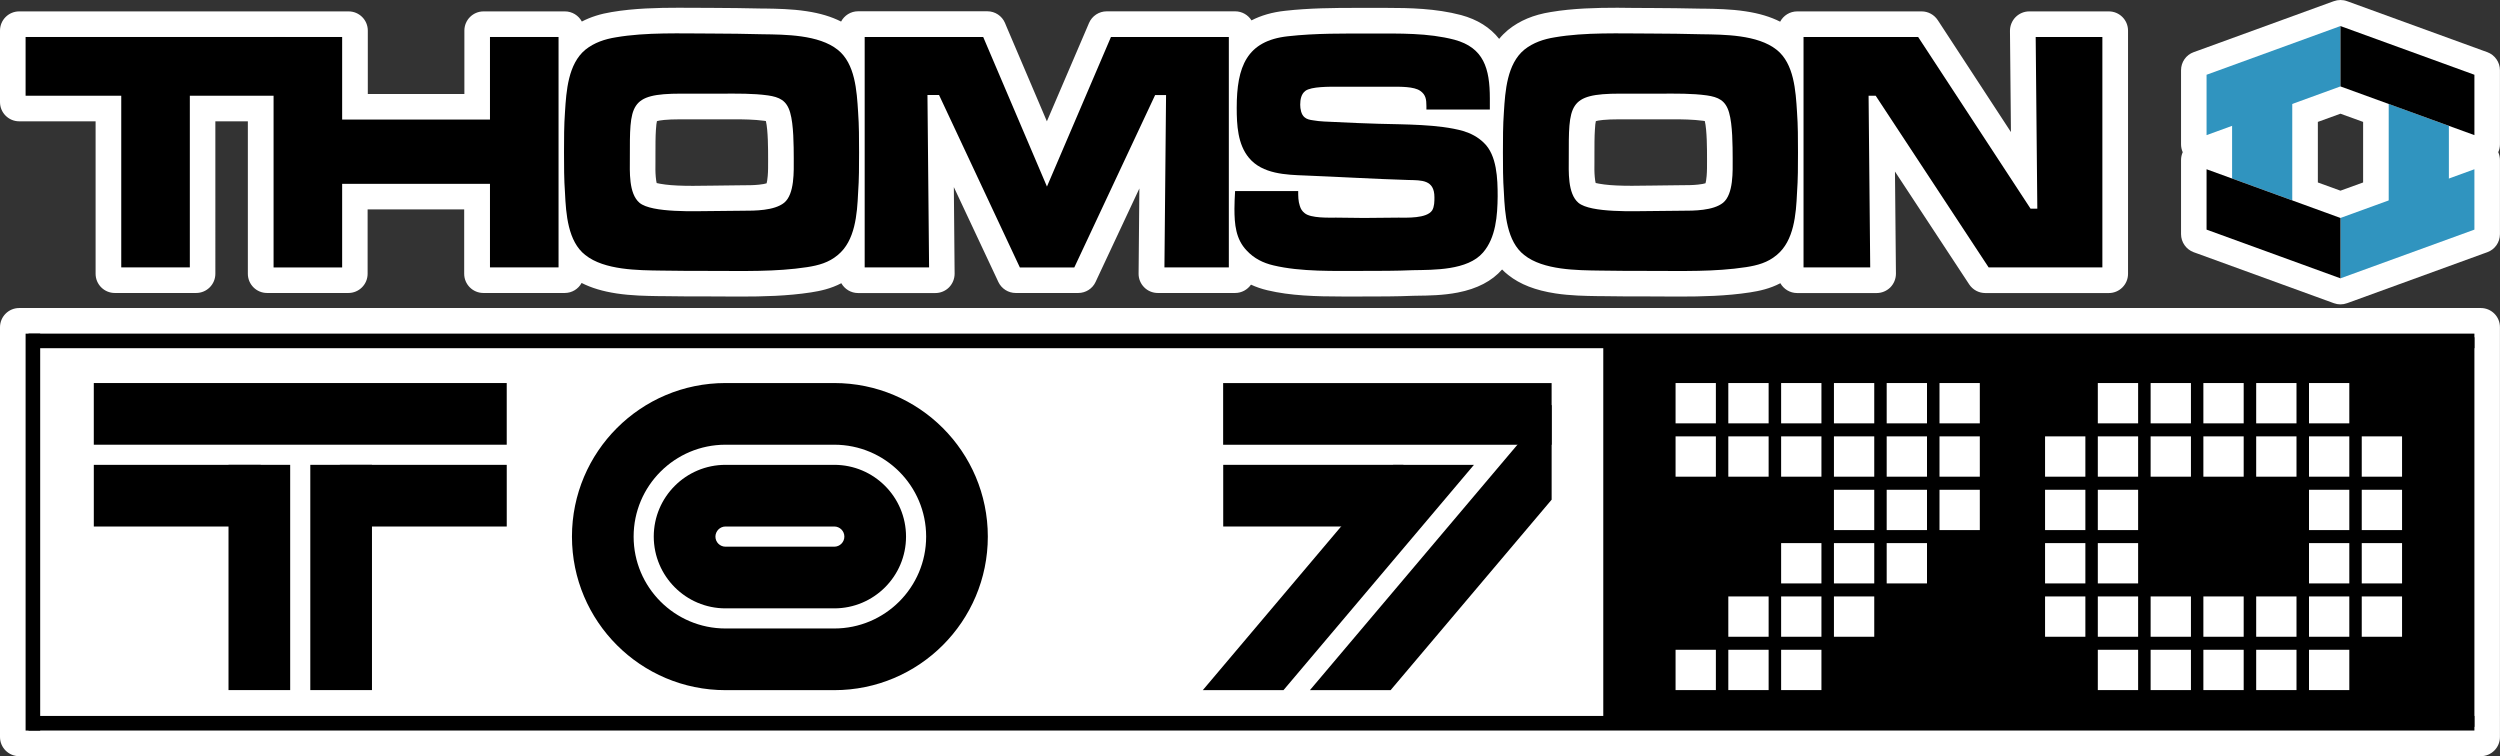 <?xml version="1.0" encoding="utf-8"?>
<!-- Generator: Adobe Illustrator 26.0.3, SVG Export Plug-In . SVG Version: 6.00 Build 0)  -->
<svg version="1.1" xmlns="http://www.w3.org/2000/svg" xmlns:xlink="http://www.w3.org/1999/xlink" x="0px" y="0px"
	 viewBox="0 0 3839 1161.2" style="enable-background:new 0 0 3839 1161.2;" xml:space="preserve">
<rect x="0" y="0" width="3839" height="1161.2" fill="#333333" stroke="none"/>
<style type="text/css">
	.st0{fill:#FFFFFF;}
	.st1{fill:#3094BF;}
</style>
<g id="Layer_1">
	<g>
		<g>
			<g>
				<path class="st0" d="M2578.6,440.7c-7.5,0-15,0-22.3-0.1l-0.4,0c-7,0-14.3-0.1-21.4-0.1c-25.6,0-52.2,0-78.1-0.5l-3.3,0
					c-17.9-0.3-40.1-0.6-62.1-3.9c-28.2-4.2-49.6-12.5-65.6-25.2c-7.4-5.8-13.8-13-19.2-21.5c-3.1,5.3-6.5,10.1-10.4,14.6
					c-29.5,34.3-84,35-120.1,35.5c0,0-3.8,0.1-5.6,0.1c-26.1,1.1-52.4,1.1-77.8,1.1c-4.9,0-9.7,0-14.9,0l-0.6,0
					c-5.5,0-11.1,0-16.8,0c-37.3,0-76.5-1.1-110.4-9.2c-14.6-3.4-27.2-8.9-38.1-16.6v5.7c0,8.2-6.6,14.8-14.8,14.8h-118.6
					c-3.9,0-7.7-1.6-10.5-4.4c-2.8-2.8-4.3-6.6-4.3-10.5l1.9-198.5l-96.1,204.9c-2.4,5.2-7.6,8.5-13.4,8.5h-96
					c-5.7,0-10.9-3.3-13.4-8.5l-97.1-207l1.9,200.6c0,3.9-1.5,7.7-4.3,10.5c-2.8,2.8-6.6,4.4-10.5,4.4h-118.6
					c-8.2,0-14.8-6.6-14.8-14.8v-10.7c-0.3,0.3-0.6,0.5-0.9,0.7c-19.1,16.1-40.5,21.1-58.9,23.9c-35.6,5.5-72.2,6.3-106.6,6.3
					c-7.5,0-15,0-22.3-0.1l-0.4,0c-7,0-14.3-0.1-21.3-0.1c-25.6,0-52.2,0-78.1-0.5l-3.3,0c-17.9-0.3-40.1-0.6-62.1-3.9
					c-28.2-4.3-49.6-12.5-65.6-25.2c-0.5-0.4-0.9-0.7-1.4-1.1v10.7c0,8.2-6.6,14.8-14.8,14.8H742.6c-8.2,0-14.8-6.6-14.8-14.8V306.8
					H550v113.6c0,8.2-6.6,14.8-14.8,14.8H410.3c-8.2,0-14.8-6.6-14.8-14.8V171.6h-79.5v248.9c0,8.2-6.6,14.8-14.8,14.8H176.4
					c-8.2,0-14.8-6.6-14.8-14.8V171.6H29.5c-8.2,0-14.8-6.6-14.8-14.8V47c0-8.2,6.6-14.8,14.8-14.8h505.7c8.2,0,14.8,6.6,14.8,14.8
					v112h177.8V47c0-8.2,6.6-14.8,14.8-14.8h124.9c8.2,0,14.8,6.6,14.8,14.8v11.3c0.3-0.3,0.6-0.5,0.9-0.8c0.1-0.1,0.2-0.2,0.3-0.3
					c15.5-12.5,34.6-20.4,58.3-24.2c33.1-5.7,69.2-6.4,100.1-6.4c8.9,0,17.7,0.1,26.3,0.1c8.5,0.1,16.5,0.1,24.5,0.1
					c26,0,50.9,0.5,77.2,1l1.4,0l3.3,0c17.8,0.3,40,0.6,61.8,3.9c28.1,4.3,49.5,12.5,65.4,25.3c0.4,0.3,0.8,0.7,1.3,1V47
					c0-8.2,6.6-14.8,14.8-14.8h198.2c5.9,0,11.3,3.5,13.6,9l77.9,182.8L1686,41.2c2.3-5.4,7.7-9,13.6-9h197.2
					c8.2,0,14.8,6.6,14.8,14.8v8.8c15.8-13.5,36.8-21.5,63.4-24.4c36.2-4.1,73.6-4.4,108.7-4.4c3.9,0,20,0,23.5,0
					c3.4,0,6.9,0,10.3,0l0.6,0c3.3,0,6.7,0,10.1,0c36.3,0,74.8,0.8,111.4,10.4c0,0,0.2,0,0.2,0.1c28.8,7.8,49.1,23.6,60.5,46.9
					c0.5,1.1,1,2.2,1.5,3.2c6-12.1,13.7-22.1,23.3-30c0.1-0.1,0.2-0.2,0.3-0.2c15.6-12.5,34.7-20.5,58.4-24.2
					c33.1-5.7,69.2-6.4,100.1-6.4c8.9,0,17.7,0.1,26.3,0.1c8.5,0.1,16.5,0.1,24.5,0.1c26,0,50.9,0.5,77.2,1l1.4,0l3.3,0
					c17.8,0.3,40,0.6,61.8,3.9c28.1,4.3,49.5,12.5,65.4,25.3c0.4,0.3,0.8,0.7,1.3,1V47c0-8.2,6.6-14.8,14.8-14.8h191.1
					c5,0,9.6,2.5,12.4,6.7L3103.3,253l-1.9-205.8c0-3.9,1.5-7.7,4.3-10.5c2.8-2.8,6.6-4.4,10.5-4.4h122c8.2,0,14.8,6.6,14.8,14.8
					v373.4c0,8.2-6.6,14.8-14.8,14.8h-189.6c-5,0-9.6-2.5-12.3-6.6l-141.6-215.2l1.9,206.9c0,3.9-1.5,7.7-4.3,10.5
					c-2.8,2.8-6.6,4.4-10.5,4.4h-122c-8.2,0-14.8-6.6-14.8-14.8v-10.7c-0.3,0.3-0.6,0.5-0.9,0.8c-19.1,16.1-40.5,21.1-58.9,23.9
					C2649.6,439.9,2612.9,440.7,2578.6,440.7z M2051.8,309.7c7.4,0,14.7,0.1,21.7,0.3c6.8,0.1,13.9,0.3,20.8,0.3
					c8.7,0,17.6-0.1,26.1-0.3c8.7-0.1,17.7-0.3,26.8-0.3c1.2,0,2.5,0,4,0l0.2,0c1.6,0,3.3,0,5.1,0c11.6,0,18.1-0.9,21.4-1.7
					c0.1-1.8,0.1-3.7,0.1-5.1c0-0.4,0-0.8,0-1.2c-3.4-0.5-8.9-0.6-12.8-0.7c-1.1,0-2.2,0-3.3-0.1c-32-1-64.4-2.5-95.7-4
					c-15.8-0.8-32-1.5-48.2-2.2c0,5.5,0.1,9.9,1.1,13.2c2.7,0.7,9.4,1.8,23.9,1.8c1.9,0,3.6,0,5.1,0
					C2049.5,309.7,2050.7,309.7,2051.8,309.7z M2439.5,292.6c0.8,0.5,5.9,3.2,22.2,5.2c11.5,1.4,25.9,2.1,44.2,2.1
					c6.6,0,12.7-0.1,18.1-0.2c4.1-0.1,7.6-0.1,10.5-0.1c7.7,0,15.8-0.1,23.6-0.3c8-0.1,16.2-0.3,24.4-0.3c11.7,0,39,0,47.8-6.7
					c0.3-0.3,3.1-3.5,4.7-16.4c1.2-9.7,1.1-20.4,1.1-28.3c0-1.6,0-3.2,0-4.7c0-15.5,0-47.9-4.4-63.1c0-0.1-0.1-0.2-0.1-0.3
					c-1.7-6.1-2-7-14-8.9c-16.5-2.2-34.1-2.4-49.2-2.4c-2.9,0-5.8,0-8.7,0c-2.9,0-5.9,0-8.8,0h-63.3c-28.8,0-45.2,2.6-48.8,7.6
					c-5.3,7.5-5.3,33.1-5.3,62.6v4.4c0,1.9,0,3.9,0,6c-0.1,8.5-0.2,19.2,1.1,28.4C2436,288.5,2438.7,291.8,2439.5,292.6z
					 M997.7,292.6c0.8,0.5,5.9,3.2,22.2,5.2c11.5,1.4,25.9,2.1,44.2,2.1c6.6,0,12.7-0.1,18.1-0.2c4.1-0.1,7.6-0.1,10.5-0.1
					c7.7,0,15.8-0.1,23.6-0.3c8-0.1,16.2-0.3,24.4-0.3c11.7,0,39,0,47.8-6.7c0.3-0.3,3.1-3.5,4.7-16.4c1.2-9.7,1.1-20.4,1.1-28.3
					c0-1.6,0-3.2,0-4.7c0-15.6,0-47.9-4.5-63.1c0-0.1,0-0.1-0.1-0.2c-1.7-6.1-2-7.1-14-8.9c-16.5-2.2-34.1-2.4-49.2-2.4
					c-2.9,0-5.8,0-8.7,0c-2.9,0-5.9,0-8.8,0h-63.3c-28.8,0-45.2,2.6-48.8,7.6c-5.3,7.5-5.3,33.1-5.3,62.6l0,4.4c0,1.8,0,3.6,0,5.6
					l0,0.4c-0.1,8.5-0.2,19.2,1.1,28.4C994.3,288.5,996.9,291.8,997.7,292.6z M2021,160.7c7.1,1.2,15.3,1.5,23.2,1.8
					c2.4,0.1,4.9,0.2,7.3,0.3c21.8,1,44.2,2.1,66.2,2.6c5.5,0.2,11.2,0.3,17.2,0.4c9.8,0.2,20.2,0.4,30.8,0.8v-3.7
					c0-1.6,0-2.7-0.1-3.5c-2.5-0.6-8.8-1.6-22.4-1.6l-4.9,0h-85.5c0,0-4,0-5.1,0c-6.1,0-14,0.1-21.1,0.8c-2.4,0.2-4.2,0.5-5.6,0.8
					C2021,159.7,2021,160.2,2021,160.7z"/>
				<path class="st0" d="M2483.7,41.5c8.8,0,17.7,0.1,26.2,0.1c8.5,0.1,16.6,0.1,24.6,0.1c25.8,0,50.6,0.5,76.9,1l1.4,0l3.4,0.1
					c17.4,0.3,39,0.6,59.9,3.7c25.5,3.9,44.6,11.1,58.4,22.2c12.5,10,20.3,23.6,25.3,38.6V56.8V47h9.8h176h5.3l2.9,4.4l164.8,251.8
					l-2.3-246.3l-0.1-9.9h9.9h102.4h9.8v9.8v353.8v9.8h-9.8h-174.6h-5.3l-2.9-4.4l-166.3-252.6l2.3,247.2l0.1,9.9h-9.9h-102.4h-9.8
					v-9.8v-49.5c-5.6,16.3-13.9,28.8-25.1,38c-16.3,13.7-34.5,18.1-51.7,20.7c-34.6,5.4-70.6,6.1-104.3,6.1c-7.4,0-15,0-22.2-0.1
					c-7.2,0-14.6-0.1-21.8-0.1c-25.6,0-52,0-77.8-0.5l-3.4,0c-17.4-0.3-39.1-0.6-60.1-3.7c-25.6-3.9-44.8-11.1-58.6-22.2
					c-16.1-12.5-24.5-31.5-29-51c-3.3,16.9-9.6,33-20.9,46c-25.2,29.3-75.7,29.9-109.1,30.4c-2,0-3.9,0.1-5.8,0.1
					c-25.9,1.1-52.1,1.1-77.4,1.1c-5.1,0-10.1,0-15.5,0c-5.4,0-11.1,0-16.7,0c-36.4,0-74.6-1.1-107-8.8c-19-4.4-34-12.8-45.9-25.6
					c-4.3-4.4-7.7-9.2-10.4-14.1v33.3v9.8h-9.8h-98.9h-9.9l0.1-9.9l2.4-254.8h-0.7l-121.5,259.1l-2.6,5.6h-6.2h-83.6h-6.2l-2.6-5.6
					l-121.5-259.1h-1.7l2.4,254.8l0.1,9.9h-9.9h-98.9h-9.8v-9.8v-49.5c-5.6,16.3-13.9,28.8-25.1,38c-16.3,13.7-34.5,18.1-51.7,20.7
					c-34.6,5.4-70.6,6.1-104.3,6.1c-7.4,0-15,0-22.2-0.1c-7.2,0-14.6-0.1-21.8-0.1c-25.6,0-52,0-77.8-0.5l-3.4,0
					c-17.4-0.3-39.1-0.6-60.1-3.7c-25.6-3.9-44.8-11.1-58.6-22.2c-12.4-9.7-20.3-23.2-25.3-37.9v49.3v9.8h-9.8H752.4h-9.8v-9.8
					V292.1H535.2v118.6v9.8h-9.8H420.1h-9.8v-9.8V156.8h-109v253.9v9.8h-9.8H186.2h-9.8v-9.8V156.8H39.3h-9.8V147V56.8V47h9.8h380.8
					h18.3h87h9.8v9.8v117h207.4v-117V47h9.8h105.3h9.8v9.8v51.3c5.6-17,13.8-29.9,25.1-39.2l0.1,0l0.1,0
					c13.5-10.9,30.4-17.8,51.5-21.1c32.1-5.5,67.4-6.2,97.7-6.2c8.8,0,17.7,0.1,26.2,0.1c8.5,0.1,16.6,0.1,24.6,0.1
					c25.8,0,50.6,0.5,76.9,1l1.4,0l3.4,0.1c17.4,0.3,39,0.6,59.9,3.7c25.5,3.9,44.6,11.1,58.4,22.2c12.5,10,20.3,23.6,25.3,38.6
					V56.8V47h9.8h182h6.5l2.5,6l88.9,208.6L1697,53l2.5-5.9h6.5h181h9.8v9.8v48c2.5-7.6,5.6-14.4,9.5-20.5
					c13.9-22.2,36.9-34.7,70.3-38.3c35.5-4,72.4-4.3,107.1-4.3c3.9,0,7.9,0,11.8,0c3.9,0,7.8,0,11.7,0c3.4,0,6.9,0,10.4,0
					c3.5,0,7,0,10.6,0c35.3,0,72.7,0.8,107.6,9.9l0,0l0,0c54.2,14.7,61.6,56.6,61.6,99.6v17v9.8h-9.8h-97.4h-9.8v-9.8v-5.3
					c0-9.4-1-12.4-5.2-15.3l-0.1-0.1l-0.1-0.1c-4-3-14.8-4.5-31.8-4.5c-0.9,0-1.8,0-2.7,0c-0.8,0-1.5,0-2.2,0h-85.5
					c-0.6,0-1.4,0-2.1,0c-0.9,0-1.9,0-2.9,0c-6.4,0-14.8,0.1-22.6,0.9c-11.6,1.2-14.5,3.2-14.8,3.4l-0.1,0.1l-0.1,0.1
					c-2.6,1.9-4,6.4-4,13.4c0,5.9,1.6,10.4,3,11.7l0.1,0.1l0.1,0.1c1.1,1,3.6,1.8,7.4,2.3l0.3,0l0.3,0.1c8.3,1.6,17.4,1.9,26.2,2.2
					c2.3,0.1,4.7,0.2,7.1,0.3l0.1,0c21.8,1,44.3,2.1,66.5,2.6c5.4,0.2,11.2,0.3,17.2,0.4c36.4,0.8,81.8,1.7,114.7,11.1l0.1,0l0.1,0
					c14.5,4.5,25.8,11,35.5,20.3c5.3,5,9.7,11.1,13.2,18.4c0-19.4,0.1-39.4,1.5-59.2c0.9-14.7,2.1-34.9,6.8-53.4
					c5.5-21.9,14.6-37.9,27.9-48.9l0.1,0l0.1,0c13.5-10.9,30.4-17.8,51.5-21.1C2418.1,42.2,2453.4,41.5,2483.7,41.5 M2505.9,314.7
					c6.7,0,12.9-0.1,18.3-0.2c4-0.1,7.5-0.1,10.3-0.1c7.8,0,16-0.1,23.8-0.3c7.9-0.1,16.2-0.3,24.1-0.3c16.6,0,44.5,0,57.2-10
					c11.4-9.4,11.3-39.8,11.2-56.2c0-1.6,0-3.2,0-4.6c0-17.5,0-50.1-5-67.3l0,0l0,0c-4-13.9-10.9-17.2-26.1-19.5
					c-17.5-2.4-35.7-2.6-51.3-2.6c-2.9,0-5.8,0-8.7,0c-2.9,0-5.8,0-8.7,0h-63.3c-37.2,0-53.7,3.8-60.8,13.8c-8,11.4-8,35.1-8,71.2
					l0,4.4c0,1.9,0,3.8,0,5.9c-0.2,17.9-0.4,45,11.4,55.1c2.5,2.1,9.8,6.1,29.9,8.5C2472,313.9,2487,314.7,2505.9,314.7
					 M1064.1,314.7c6.7,0,12.9-0.1,18.3-0.2c4-0.1,7.5-0.1,10.3-0.1c7.8,0,16-0.1,23.8-0.3c7.9-0.1,16.2-0.3,24.1-0.3
					c16.6,0,44.5,0,57.2-10c11.4-9.4,11.3-39.8,11.2-56.2c0-1.6,0-3.2,0-4.6c0-17.5,0-50.1-5-67.3l0,0l0,0
					c-4-13.9-11-17.2-26.1-19.5c-17.5-2.4-35.7-2.6-51.3-2.6c-2.9,0-5.8,0-8.7,0c-2.9,0-5.8,0-8.7,0h-63.3
					c-37.2,0-53.7,3.8-60.8,13.8c-8,11.4-8,35.1-8,71.2l0,4.4c0,1.9,0,3.8,0,5.9c-0.2,17.9-0.4,45,11.4,55.1
					c2.5,2.1,9.8,6.1,29.9,8.5C1030.2,313.9,1045.3,314.7,1064.1,314.7 M1896.8,283.6h96.6h9.8v9.8c0,7.4,0,13.8,2,19.7l0,0.1l0,0.1
					c1,3.1,1.9,4.6,4.2,6.4l0.1,0.1l0.1,0.1c1.6,1.4,8.2,4.6,33.3,4.6c1.9,0,3.7,0,5.3,0c1.3,0,2.5,0,3.6,0c7.3,0,14.5,0.1,21.5,0.3
					c6.9,0.1,14,0.3,21.1,0.3c8.8,0,17.7-0.1,26.3-0.3c8.7-0.1,17.6-0.3,26.6-0.3c1.1,0,2.5,0,3.9,0c1.7,0,3.5,0,5.5,0
					c26.3,0,32.7-4.5,34.3-6.6c2-3.6,2-9.9,2-14.9c0-11-3.9-13-5.8-13.9c-4.9-2.4-13-2.6-21.5-2.8c-1.1,0-2.1,0-3.3-0.1
					c-31.8-1-64.1-2.5-95.4-4c-20.8-1-42.3-2-63.4-2.9l-1,0c-14.7-0.5-31.3-1.2-47.4-4.9c-19.6-4.6-34.3-13-44.8-25.6
					c-6.1-7.2-10.4-15.3-13.5-23.8V283.6 M2483.7,11.9c-31.5,0-68.3,0.8-102.5,6.6c-26.3,4.2-47.6,13.1-65.2,27.3l-0.1,0.1
					c-0.1,0.1-0.1,0.1-0.2,0.2l-0.1,0c0,0-0.1,0.1-0.1,0.1c-4.9,4.1-9.4,8.6-13.4,13.5c-13.8-17.5-33.4-29.8-58.6-36.6
					c0,0-0.1,0-0.1,0c-0.1,0-0.2-0.1-0.3-0.1c-38.3-10-77.9-10.9-115.1-10.9c-3.6,0-7.1,0-10.6,0c-3.5,0-6.9,0-10.3,0
					c-3.9,0-7.8,0-11.7,0c-4,0-7.9,0-11.8,0c-35.5,0-73.3,0.3-110.3,4.5v0c-19.6,2.1-36.8,7.1-51.5,14.7c-5.2-8.3-14.5-13.9-25-13.9
					h-9.8h-181h-6.5c-11.8,0-22.5,7-27.2,17.9l-2.5,5.9l-62.2,145.1l-61.8-145l-2.5-6c-4.6-10.9-15.3-18-27.2-18h-6.5h-182h-9.8
					c-11.4,0-21.2,6.4-26.2,15.8c-14.8-7.5-32.3-12.8-53.1-15.9c-22.9-3.5-45.6-3.8-63.8-4.1l-3.3,0l-1.3,0l-0.1,0
					c-26.4-0.5-51.3-1-77.4-1c-7.8,0-15.7-0.1-24.1-0.1l-0.2,0l-0.1,0c-8.6-0.1-17.4-0.1-26.3-0.1c-31.5,0-68.3,0.8-102.5,6.6
					c-17.3,2.8-32.5,7.6-45.9,14.6c-5-9.3-14.8-15.6-26.1-15.6h-9.8H752.4h-9.8c-16.3,0-29.5,13.2-29.5,29.5v9.8v87.5H564.8V56.8V47
					c0-16.3-13.2-29.5-29.5-29.5h-9.8h-87h-18.3H39.3h-9.8C13.2,17.5,0,30.7,0,47v9.8V147v9.8c0,16.3,13.2,29.5,29.5,29.5h9.8h107.5
					v224.3v9.8c0,16.3,13.2,29.5,29.5,29.5h9.8h105.3h9.8c16.3,0,29.5-13.2,29.5-29.5v-9.8V186.3h49.9v224.3v9.8
					c0,16.3,13.2,29.5,29.5,29.5h9.8h105.3h9.8c16.3,0,29.5-13.2,29.5-29.5v-9.8v-89h148.3v89v9.8c0,16.3,13.2,29.5,29.5,29.5h9.8
					h105.3h9.8c11.2,0,20.9-6.2,25.9-15.4c14.9,7.6,32.6,12.9,53.6,16.1c23,3.5,45.8,3.8,64.1,4.1l3.3,0c26.1,0.5,52.7,0.5,78.3,0.5
					c7.2,0,14.5,0,21.6,0.1c6.9,0,14.7,0.1,22.4,0.1c34.9,0,72.3-0.8,108.9-6.4c14.4-2.2,30.6-5.7,46.6-14.1
					c5.1,9,14.7,15.1,25.8,15.1h9.8h98.9h9.9c7.9,0,15.4-3.1,21-8.7c5.5-5.6,8.6-13.2,8.6-21.1l-0.1-9.9l-1.1-123l65.7,140l2.6,5.6
					c4.9,10.4,15.3,17,26.7,17h6.2h83.6h6.2c11.5,0,21.9-6.6,26.7-17l2.6-5.6l64.6-137.9l-1.1,120.8l-0.1,9.9
					c-0.1,7.9,3,15.5,8.6,21.1c5.5,5.6,13.1,8.7,21,8.7h9.9h98.9h9.8c10.1,0,19-5.1,24.4-12.8c7.8,3.6,16.2,6.5,25.1,8.6
					c35.4,8.5,75.6,9.6,113.8,9.6c5.7,0,11.3,0,16.7,0l0.1,0l0.2,0c5.3,0,10.2,0,15.2,0c25.5,0,51.9,0,78.3-1.1c1.5,0,3.1,0,4.8-0.1
					l0.6,0c18-0.2,40.3-0.5,62.9-4.9c29.7-5.8,52.5-17.7,67.9-35.4c3,3.1,6.2,6,9.6,8.6c18,14.3,41.7,23.5,72.5,28.2
					c23,3.5,45.8,3.8,64.1,4.1l3.3,0c26.1,0.5,52.7,0.5,78.3,0.5c7.2,0,14.5,0,21.6,0.1c6.9,0,14.7,0.1,22.4,0.1
					c34.9,0,72.3-0.8,108.9-6.4c14.4-2.2,30.6-5.7,46.6-14.1c5.1,9,14.7,15.1,25.8,15.1h9.8h102.4h9.9c7.9,0,15.4-3.2,21-8.7
					c5.5-5.6,8.6-13.2,8.6-21.1l-0.1-9.9l-1.4-146.9L3021,432.3l2.9,4.4c5.5,8.3,14.7,13.3,24.7,13.3h5.3h174.6h9.8
					c16.3,0,29.5-13.2,29.5-29.5v-9.8V56.8V47c0-16.3-13.2-29.5-29.5-29.5h-9.8H3126h-9.9c-7.9,0-15.4,3.2-21,8.8
					c-5.5,5.6-8.6,13.2-8.6,21.1l0.1,9.9l1.4,145.5L2978.5,35.3l-2.9-4.4c-5.5-8.3-14.7-13.4-24.7-13.4h-5.3h-176h-9.8
					c-11.4,0-21.2,6.4-26.2,15.8c-14.8-7.5-32.3-12.8-53.1-15.9c-22.9-3.5-45.6-3.8-63.8-4.1l-3.3,0l-1.3,0l-0.1,0
					c-26.4-0.5-51.3-1-77.4-1c-7.8,0-15.7-0.1-24.1-0.1l-0.2,0l-0.1,0C2501.5,12,2492.7,11.9,2483.7,11.9L2483.7,11.9z M2450.6,186
					c3.9-1.1,13.5-2.8,36.9-2.8h63.3c2.9,0,5.9,0,8.8,0l0.5,0c2.7,0,5.5,0,8.2,0c14.6,0,31.5,0.2,47.1,2.3c1,0.2,1.8,0.3,2.5,0.4
					c3.4,14.1,3.4,44.1,3.4,57.2c0,1.4,0,3,0,4.5l0,0.2c0,6.5,0.1,14.7-0.6,22.5c-0.5,5.5-1.1,9-1.7,11.1c-2.2,0.7-5.9,1.5-11.7,2.1
					c-8.4,0.9-17.5,0.9-24.8,0.9c-8.2,0-16.5,0.1-24.5,0.3l-0.1,0c-7.7,0.1-15.7,0.3-23.3,0.3c-3.1,0-6.8,0.1-10.7,0.1
					c-5.3,0.1-11.4,0.2-17.9,0.2c-17.7,0-31.5-0.6-42.4-2c-6.5-0.8-10.7-1.7-13.3-2.3c-0.5-1.9-1-4.8-1.4-9.3
					c-0.7-7.3-0.6-15.3-0.5-22.4c0-2.1,0-4.2,0-6.1l0-4.4c0-15.6,0-29,0.7-39.3C2449.4,192.2,2450.1,188.1,2450.6,186L2450.6,186z
					 M1008.8,186c3.9-1.1,13.5-2.8,36.9-2.8h63.3c2.9,0,5.9,0,8.8,0l0.5,0c2.7,0,5.5,0,8.2,0c14.6,0,31.5,0.2,47.1,2.3
					c1,0.2,1.8,0.3,2.5,0.4c3.4,14.1,3.4,44.1,3.4,57.2c0,1.5,0,3.1,0,4.8c0,6.5,0.1,14.7-0.6,22.5c-0.5,5.5-1.1,9-1.7,11.1
					c-2.2,0.7-5.9,1.5-11.7,2.1c-8.4,0.9-17.5,0.9-24.8,0.9c-8.2,0-16.5,0.1-24.6,0.3l-0.1,0c-7.7,0.1-15.7,0.3-23.3,0.3
					c-3.1,0-6.6,0-10.7,0.1c-5.3,0.1-11.4,0.2-17.9,0.2c-17.7,0-31.5-0.6-42.4-2c-6.5-0.8-10.7-1.7-13.3-2.3c-0.5-1.9-1-4.8-1.4-9.3
					c-0.7-7.3-0.6-15.3-0.5-22.4l0-0.1c0-2.1,0-4.1,0-6l0-4.4c0-15.6,0-29,0.7-39.3C1007.6,192.2,1008.3,188.1,1008.8,186
					L1008.8,186z"/>
			</g>
			<g>
				<path class="st0" d="M3594,452.6c-1.7,0-3.4-0.3-5.1-0.9l-215.4-78.4c-5.8-2.1-9.7-7.7-9.7-13.9V245.9c0-4.8,2.4-9.3,6.3-12.1
					c0,0,0.1-0.1,0.1-0.1c0,0-0.1-0.1-0.1-0.1c-3.9-2.8-6.3-7.3-6.3-12.1V107.9c0-6.2,3.9-11.8,9.7-13.9L3589,15.7
					c1.6-0.6,3.3-0.9,5.1-0.9c1.7,0,3.4,0.3,5.1,0.9l215.4,78.4c5.8,2.1,9.7,7.7,9.7,13.9v113.5c0,4.8-2.4,9.3-6.3,12.1
					c0,0-0.1,0.1-0.1,0.1c0,0,0.1,0.1,0.1,0.1c3.9,2.8,6.3,7.3,6.3,12.1v113.5c0,6.2-3.9,11.8-9.7,13.9l-215.4,78.4
					C3597.5,452.3,3595.8,452.6,3594,452.6z M3594,308.6l49.5-18V176.8l-49.5-18l-49.5,18v113.7L3594,308.6z M3403,239v-10.7
					l-14.7,5.3L3403,239z M3785.1,239l14.7-5.3l-14.7-5.3V239z"/>
				<path class="st0" d="M3594,29.5l3.4,1.2l205.6,74.8l6.4,2.3v6.9v92.7v14l-13.1-4.8l-26-9.5v52.9l26-9.5l13.1-4.8v14v92.7v6.9
					l-6.4,2.3l-205.6,74.8l-3.4,1.2l-3.3-1.2l-205.6-74.8l-6.4-2.3v-6.9v-92.7v-14l13.1,4.8l26,9.5v-52.9l-26,9.5l-13.1,4.8v-14
					v-92.7v-6.9l6.4-2.3l205.6-74.8L3594,29.5 M3594,324.3l64.3-23.4V166.5l-64.3-23.4l-64.3,23.4v134.4L3594,324.3 M3594,0
					c-3.4,0-6.8,0.6-10.1,1.8l-3.4,1.2L3375,77.8l-6.4,2.3c-11.7,4.2-19.4,15.3-19.4,27.8v6.9v92.7v14c0,4.3,0.9,8.4,2.6,12.2
					c-1.7,3.8-2.6,7.9-2.6,12.2v14v92.7v6.9c0,12.4,7.8,23.5,19.4,27.8l6.4,2.3l205.6,74.8l3.3,1.2c3.3,1.2,6.7,1.8,10.1,1.8
					s6.8-0.6,10.1-1.8l3.4-1.2l205.6-74.8l6.4-2.3c11.7-4.2,19.4-15.3,19.4-27.8v-6.9v-92.7v-14c0-4.3-0.9-8.4-2.6-12.2
					c1.7-3.8,2.6-7.9,2.6-12.2v-14v-92.7v-6.9c0-12.4-7.8-23.5-19.4-27.8l-6.4-2.3L3607.5,3l-3.4-1.2C3600.9,0.6,3597.5,0,3594,0
					L3594,0z M3559.3,187.2l34.7-12.6l34.8,12.6v93l-34.8,12.6l-34.7-12.6V187.2L3559.3,187.2z"/>
			</g>
			<g>
				<path class="st0" d="M29.5,1146.4c-8.2,0-14.8-6.6-14.8-14.8V502.6c0-8.2,6.6-14.8,14.8-14.8h3779.9c8.2,0,14.8,6.6,14.8,14.8
					v629.1c0,8.2-6.6,14.8-14.8,14.8H29.5z"/>
				<path class="st0" d="M3809.5,502.6v9.8v5.6v16.8v564.7v16.8v5.6v9.8h-9.8H61.7h-18h-4.4h-9.8v-9.8V512.3v-9.8h9.8h4.4h18h3737.9
					H3809.5 M3809.5,473h-9.8H61.7h-18h-4.4h-9.8C13.2,473,0,486.2,0,502.6v9.8v609.5v9.8c0,16.3,13.2,29.5,29.5,29.5h9.8h4.4h18
					h3737.9h9.8c16.3,0,29.5-13.2,29.5-29.5v-9.8v-5.6v-16.8V534.7v-16.8v-5.6v-9.8C3839,486.2,3825.8,473,3809.5,473L3809.5,473z"
					/>
			</g>
		</g>
		<g>
			<g>
				<g>
					<polygon class="st0" points="747.5,415.6 747.5,287.2 530.3,287.2 530.3,415.6 415.2,415.6 415.2,151.9 296.4,151.9 
						296.4,415.6 181.3,415.6 181.3,151.9 34.4,151.9 34.4,51.9 530.3,51.9 530.3,178.7 747.5,178.7 747.5,51.9 862.6,51.9 
						862.6,415.6 					"/>
					<path class="st0" d="M857.7,56.8v353.8H752.4V282.3h-227v128.4H420.1V147H291.5v263.6H186.2V147H39.3V56.8h380.8h18.3h87v126.8
						h227V56.8H857.7 M867.5,47h-9.8H752.4h-9.8v9.8v117H535.2v-117V47h-9.8h-87h-18.3H39.3h-9.8v9.8V147v9.8h9.8h137.1v253.9v9.8
						h9.8h105.3h9.8v-9.8V156.8h109v253.9v9.8h9.8h105.3h9.8v-9.8V292.1h207.4v118.6v9.8h9.8h105.3h9.8v-9.8V56.8V47L867.5,47z"/>
				</g>
				<g>
					<path class="st0" d="M1136.8,421c-7.4,0-14.8,0-22.2-0.1c-7.3,0-14.6-0.1-21.8-0.1c-25.6,0-52,0-77.7-0.5l-3.4,0
						c-34.3-0.5-86.2-1.3-115.8-24.9c-29.5-22.8-31.7-70.5-33-99c-1.5-20.8-1.5-41.9-1.5-62.4c0-20.4,0-41.6,1.5-62.4
						c1.9-31.8,4.6-75.4,32.9-98.9c12.9-10.4,29-17,49.3-20.2c31.7-5.4,66.7-6.2,96.9-6.2c8.8,0,17.6,0.1,26.2,0.1
						c8.5,0.1,16.6,0.1,24.6,0.1c25.8,0,50.6,0.5,76.8,1l1.4,0l3.3,0c36.2,0.5,85.8,1.3,115.3,24.9c28.3,22.5,31,66.5,33,98.7l0,0.3
						c1.5,20.8,1.5,41.9,1.5,62.4c0,20.4,0,41.5-1.5,62.4c-1.7,37.9-5.7,76.8-32.9,99c-15.4,12.9-32.8,17.1-49.3,19.6
						C1206.1,420.3,1170.3,421,1136.8,421C1136.8,421,1136.8,421,1136.8,421z M1045.8,148.7c-39.5,0-56.5,4.2-64.8,15.9
						c-8.9,12.6-8.9,35.7-8.9,74l0,4.4c0,1.8,0,3.8,0,5.9c-0.2,18.8-0.4,47.3,13.1,58.9c9.3,7.8,35.8,11.8,79,11.8
						c6.8,0,12.9-0.1,18.4-0.2c4-0.1,7.5-0.1,10.3-0.1c7.9,0,16-0.1,23.9-0.3c7.9-0.1,16.1-0.3,24.1-0.3c17.3,0,46.3,0,60.2-11.1
						c13.3-10.8,13.1-41.6,13-60c0-1.6,0-3.1,0-4.6c0-19,0-50.8-5.2-68.6c-4.7-16.4-13.4-20.5-30.2-23.1c-17.7-2.4-36.1-2.6-52-2.6
						c-2.9,0-5.8,0-8.8,0c-2.9,0-5.8,0-8.7,0H1045.8z"/>
					<path class="st0" d="M1042,51.3c17.3,0,34.4,0.3,50.8,0.3c26.2,0,51.9,0.5,78.1,1.1c34.6,0.5,86.5,0.5,115.7,23.9
						c26.7,21.2,29.2,63.1,31.2,95.5c1.5,20.7,1.5,41.4,1.5,62.1c0,20.7,0,41.4-1.5,62.1c-1.5,32.9-4.5,73.7-31.2,95.5
						c-13.8,11.7-29.7,15.9-47,18.6c-33.6,5.2-68.4,6-102.8,6c-14.8,0-29.5-0.1-44-0.1c-25.7,0-51.9,0-77.6-0.5
						c-34.6-0.5-87-0.5-116.2-23.9c-26.7-20.7-29.7-63.1-31.2-95.5c-1.5-20.7-1.5-41.4-1.5-62.1c0-20.7,0-41.4,1.5-62.1
						c2-32.4,4.9-73.7,31.2-95.5c13.8-11.1,30.2-16.4,47-19.1C976.2,52.2,1009.5,51.3,1042,51.3 M1064.1,324.4
						c11.8,0,22.1-0.3,28.6-0.3c15.8,0,32.1-0.5,48-0.5c18.3,0,48,0,63.3-12.2c16.3-13.3,14.8-48.8,14.8-68.4c0-19.1,0-51.5-5.4-70
						c-5.4-19.1-16.8-23.9-34.1-26.5c-17.4-2.4-35.2-2.7-52.7-2.7c-5.8,0-11.7,0-17.5,0h-63.3c-80.1,0-78.6,17-78.6,99.2
						c0,20.2-2,54.1,14.8,68.4C995.4,322.8,1034.5,324.4,1064.1,324.4 M1042,41.5c-30.3,0-65.6,0.7-97.7,6.2
						c-21.2,3.3-38,10.3-51.5,21.1l-0.1,0l-0.1,0C879.3,80,870.2,96,864.7,117.8c-4.6,18.5-5.9,38.7-6.8,53.4
						c-1.5,21-1.5,42.2-1.5,62.7c0,20.5,0,41.6,1.5,62.6c1.3,29.4,3.6,78.3,34.9,102.6c13.9,11.1,33,18.3,58.6,22.2
						c21,3.2,42.7,3.5,60.1,3.7l3.4,0c25.8,0.5,52.2,0.5,77.8,0.5c7.2,0,14.6,0,21.8,0.1c7.3,0,14.8,0.1,22.2,0.1
						c33.7,0,69.7-0.7,104.3-6.1c17.2-2.6,35.4-7,51.7-20.7c13.6-11.1,22.9-27.1,28.3-48.7c4.5-17.8,5.6-37.1,6.4-53.7
						c1.5-21,1.5-42.2,1.5-62.6c0-20.5,0-41.7-1.5-62.7l0-0.3c-2-33.1-4.8-78.4-34.8-102.2c-13.8-11.1-33-18.3-58.4-22.2
						c-20.9-3.2-42.5-3.5-59.9-3.7l-3.4,0l-1.4,0c-26.3-0.5-51.1-1-76.9-1c-8,0-16.1-0.1-24.6-0.1
						C1059.6,41.5,1050.8,41.5,1042,41.5L1042,41.5z M1064.1,314.7c-18.8,0-33.9-0.7-46-2.2c-20.1-2.4-27.3-6.4-29.9-8.5
						c-11.8-10-11.6-37.1-11.4-55.1c0-2.1,0-4,0-5.9l0-4.4c0-36,0-59.8,8-71.2c7.1-10.1,23.6-13.8,60.8-13.8h63.3c2.9,0,5.8,0,8.7,0
						c2.9,0,5.8,0,8.7,0c15.7,0,33.9,0.2,51.3,2.6c15.2,2.3,22.1,5.6,26.1,19.5l0,0l0,0c5,17.2,5,49.8,5,67.3c0,1.5,0,3,0,4.6
						c0.1,16.4,0.2,46.8-11.2,56.2c-12.7,10-40.5,10-57.2,10c-8,0-16.2,0.1-24.1,0.3c-7.9,0.1-16,0.3-23.8,0.3
						c-2.8,0-6.3,0-10.3,0.1C1077,314.6,1070.8,314.7,1064.1,314.7L1064.1,314.7z"/>
				</g>
				<g>
					<polygon class="st0" points="1783.2,415.6 1785.6,150.8 1776.9,150.8 1652.8,415.6 1563,415.6 1438.8,150.8 1429.1,150.8 
						1431.6,415.6 1322.8,415.6 1322.8,51.9 1512.9,51.9 1607.6,274.1 1702.8,51.9 1891.9,51.9 1891.9,415.6 					"/>
					<path class="st0" d="M1887,56.8v353.8h-98.9l2.5-264.7h-16.8l-124.1,264.7h-83.6L1442,145.9h-17.8l2.5,264.7h-98.9V56.8h182
						l97.9,229.7L1706,56.8H1887 M1896.8,47h-9.8h-181h-6.5L1697,53l-89.4,208.6L1518.7,53l-2.5-6h-6.5h-182h-9.8v9.8v353.8v9.8h9.8
						h98.9h9.9l-0.1-9.9l-2.4-254.8h1.7l121.5,259.1l2.6,5.6h6.2h83.6h6.2l2.6-5.6L1780,155.7h0.7l-2.4,254.8l-0.1,9.9h9.9h98.9h9.8
						v-9.8V56.8V47L1896.8,47z"/>
				</g>
				<g>
					<path class="st0" d="M2060.1,420.9c-36.1,0-73.9-1.1-105.9-8.7c-18-4.2-32.2-12.2-43.5-24.2c-18.6-19.3-20.1-45-20.1-67.5
						c0-9.1,0.5-18.4,1-27.3l0.3-4.6l4.6-0.1h101.8v4.9c0,7.8,0,14.6,2.2,21.3l0,0.1c1.3,4,2.8,6.3,5.8,8.8l0.1,0.1
						c4.5,3.8,16.8,5.8,36.5,5.8c1.9,0,3.7,0,5.3,0c1.3,0,2.5,0,3.5,0c7.2,0,14.4,0.1,21.4,0.3c6.9,0.1,14,0.3,21.2,0.3
						c8.9,0,17.8-0.1,26.4-0.3c8.6-0.1,17.6-0.3,26.5-0.3c1.1,0,2.4,0,3.8,0c1.7,0,3.5,0,5.5,0c21.5,0,34.4-3,38.4-8.9
						c2.7-4.7,2.7-11.8,2.7-17.6c0-19.9-11-21.1-32.1-21.6c-1.1,0-2.1,0-3.2-0.1c-31.8-1-64.1-2.5-95.3-4c-20.8-1-42.3-2-63.5-2.9
						l-1,0c-29.7-1.1-66.7-2.5-88.6-28.8c-18.4-22-19.9-52.8-19.9-80.1c0-54.9,10.1-106.7,83-114.7c35.3-4,72-4.3,106.6-4.3
						c3.9,0,19.6,0,23.5,0c3.4,0,6.9,0,10.4,0c3.5,0,7,0,10.6,0c35,0,72.1,0.8,106.4,9.7c48.2,13.1,58.1,47.4,58.1,94.9v21.9h-107.2
						v-10.2c0-9.9-1.1-15-7.3-19.3l-0.1-0.1c-7.4-5.4-27.2-5.4-34.7-5.4l-4.9,0h-85.5l-5.1,0c-27.7,0-37.2,2.9-40.4,5.3l-0.1,0.1
						c-4,3-5.9,8.6-5.9,17.3c0,6.9,1.9,12.9,4.7,15.4l0.1,0.1c2.6,2.4,6.8,3.1,10.1,3.5l0.2,0l0.2,0c8.7,1.6,17.9,2,26.9,2.3
						c2.4,0.1,4.7,0.2,7.1,0.3c21.9,1,44.5,2.1,66.6,2.6c5.5,0.2,11.3,0.3,17.3,0.4c36.1,0.7,81.1,1.7,113.5,10.9l0.1,0
						c13.8,4.3,24.4,10.4,33.6,19.2c22.8,21.4,22.8,63.3,22.8,85.8c0,31-2.8,65.8-23.4,89.7c-23.7,27.6-72.9,28.2-105.5,28.7
						c-2,0-4,0.1-5.9,0.1c-25.8,1.1-52,1.1-77.3,1.1c-5.1,0-10.3,0-15.5,0C2071.3,420.9,2065.7,420.9,2060.1,420.9z"/>
					<path class="st0" d="M2128.1,51.5c35.2,0,71.4,0.7,105.1,9.6c45,12.2,54.4,44,54.4,90.2v17h-97.4v-5.3c0-10.1-1-17.5-9.4-23.3
						c-8.1-6-25.9-6.4-37.6-6.4c-1.8,0-3.5,0-4.9,0h-85.5c-1.4,0-3.1,0-5.1,0c-12.7,0-35.7,0.4-43.4,6.4c-6.4,4.8-7.9,13.3-7.9,21.2
						c0,6.4,1.5,14.9,6.4,19.1c3.5,3.2,8.4,4.2,12.9,4.8c11.4,2.1,23.2,2.1,34.6,2.7c22.3,1.1,44.5,2.1,66.8,2.7
						c38.1,1.1,92.5,0.5,129.6,11.1c11.9,3.7,22.3,9,31.6,18c20.3,19.1,21.3,55.7,21.3,82.2c0,29.7-2.5,63.7-22.3,86.5
						c-23.7,27.6-75.7,26.5-107.8,27.1c-25.7,1.1-51.4,1.1-77.1,1.1c-10.3,0-21.2,0.1-32.3,0.1c-35.1,0-72.8-0.9-104.7-8.6
						c-15.8-3.7-29.7-10.6-41-22.8c-16.8-17.5-18.8-40.3-18.8-64.2c0-9,0.5-18,1-27.1h96.9c0,8,0,15.4,2.5,22.8
						c1.5,4.8,3.5,8,7.4,11.1c7.4,6.3,26.5,6.9,39.6,6.9c3.5,0,6.5,0,8.8,0c14.3,0,28.2,0.5,42.5,0.5c17.8,0,35.1-0.5,52.9-0.5
						c2.5,0,5.7,0.1,9.3,0.1c14.6,0,35.9-1,42.6-11.2c3.5-5.8,3.5-13.8,3.5-20.2c0-27.1-19.8-26-40.1-26.5
						c-52.9-1.6-105.8-4.8-158.7-6.9c-28.7-1.1-65.3-2.1-86-27.1c-17.3-20.7-18.8-50.4-18.8-76.9c0-63.1,15.3-102.9,78.6-109.8
						c34.8-3.9,70.6-4.3,106-4.3c7.9,0,15.7,0,23.5,0C2114.1,51.5,2121.1,51.5,2128.1,51.5 M2128.1,41.7c-3.5,0-7.1,0-10.6,0
						c-3.5,0-6.9,0-10.4,0c-3.9,0-7.8,0-11.7,0c-3.9,0-7.9,0-11.8,0c-34.7,0-71.6,0.3-107.1,4.3c-33.3,3.6-56.3,16.2-70.3,38.3
						c-11.8,18.8-17.1,43.8-17.1,81.2c0,28.1,1.6,60,21.1,83.2c10.5,12.6,25.2,21,44.8,25.6c16,3.8,32.7,4.4,47.4,4.9l1,0
						c21.1,0.8,42.6,1.9,63.4,2.9c31.2,1.5,63.6,3.1,95.4,4c1.1,0,2.2,0.1,3.3,0.1c8.5,0.2,16.6,0.4,21.5,2.8
						c1.9,0.9,5.8,2.8,5.8,13.9c0,5.1,0,11.4-2,14.9c-1.6,2.1-8,6.6-34.3,6.6c-2,0-3.8,0-5.5,0c-1.4,0-2.7,0-3.9,0
						c-9,0-17.9,0.1-26.6,0.3c-8.6,0.1-17.5,0.3-26.3,0.3c-7.1,0-14.2-0.1-21.1-0.3c-7-0.1-14.2-0.3-21.5-0.3c-1,0-2.3,0-3.6,0
						c-1.6,0-3.4,0-5.3,0c-25.1,0-31.7-3.2-33.3-4.6l-0.1-0.1l-0.1-0.1c-2.3-1.8-3.2-3.3-4.2-6.4l0-0.1l0-0.1c-2-5.9-2-12.3-2-19.7
						v-9.8h-9.8h-96.9h-9.3l-0.5,9.3c-0.5,9-1,18.3-1,27.6c0,23.5,1.7,50.2,21.5,70.9c11.9,12.8,27,21.2,45.9,25.6
						c32.4,7.8,70.6,8.8,107,8.8c5.7,0,11.3,0,16.7,0c5.4,0,10.5,0,15.5,0c25.3,0,51.6,0,77.4-1.1c1.9,0,3.8-0.1,5.8-0.1
						c33.4-0.4,83.9-1.1,109.1-30.4c21.7-25,24.6-61,24.6-92.9c0-14.9-0.4-30.7-3.2-45.7c-3.6-19.4-10.5-33.6-21.1-43.6
						c-9.7-9.3-21-15.7-35.5-20.3l-0.1,0l-0.1,0c-33-9.4-78.3-10.4-114.7-11.1c-6.1-0.1-11.8-0.2-17.2-0.4
						c-22.1-0.5-44.7-1.6-66.5-2.6l-0.1,0c-2.4-0.1-4.8-0.2-7.1-0.3c-8.8-0.3-17.8-0.7-26.2-2.2l-0.3-0.1l-0.3,0
						c-3.8-0.4-6.2-1.2-7.4-2.3l-0.1-0.1l-0.1-0.1c-1.5-1.3-3-5.8-3-11.7c0-6.9,1.3-11.4,4-13.4l0.1-0.1l0.1-0.1
						c0.3-0.2,3.2-2.2,14.8-3.4c7.8-0.8,16.2-0.9,22.6-0.9c1.1,0,2,0,2.9,0c0.8,0,1.5,0,2.1,0h85.5c0.7,0,1.4,0,2.2,0
						c0.8,0,1.7,0,2.7,0c17.1,0,27.8,1.5,31.8,4.5l0.1,0.1l0.1,0.1c4.2,2.9,5.2,5.9,5.2,15.3v5.3v9.8h9.8h97.4h9.8v-9.8v-17
						c0-43.1-7.5-85-61.6-99.6l0,0l0,0C2200.8,42.5,2163.4,41.7,2128.1,41.7L2128.1,41.7z"/>
				</g>
				<g>
					<path class="st0" d="M2578.6,421c-7.4,0-14.8,0-22.2-0.1c-7.3,0-14.6-0.1-21.8-0.1c-25.6,0-52,0-77.7-0.5l-3.4,0
						c-34.3-0.5-86.2-1.3-115.8-24.9c-29.5-22.8-31.7-70.5-33-99c-1.5-20.8-1.5-41.9-1.5-62.4c0-20.4,0-41.6,1.5-62.4
						c1.9-31.8,4.6-75.4,32.9-98.9c12.9-10.4,29-17,49.3-20.2c31.7-5.4,66.7-6.2,96.9-6.2c8.8,0,17.6,0.1,26.2,0.1
						c8.5,0.1,16.6,0.1,24.6,0.1c25.8,0,50.6,0.5,76.8,1l1.4,0l3.3,0c36.2,0.5,85.8,1.3,115.3,24.9c28.3,22.5,31,66.5,33,98.7l0,0.3
						c1.5,20.8,1.5,41.9,1.5,62.4c0,20.4,0,41.5-1.5,62.4c-1.7,37.9-5.7,76.8-32.9,99c-15.4,12.9-32.8,17.1-49.3,19.6
						C2647.9,420.3,2612.1,421,2578.6,421C2578.6,421,2578.6,421,2578.6,421z M2487.5,148.7c-39.5,0-56.5,4.2-64.8,15.9
						c-8.9,12.6-8.9,35.7-8.9,74l0,4.4c0,1.8,0,3.8,0,5.9c-0.2,18.8-0.4,47.3,13.1,58.9c9.3,7.8,35.8,11.8,79,11.8
						c6.8,0,12.9-0.1,18.4-0.2c4-0.1,7.5-0.1,10.3-0.1c7.9,0,16-0.1,23.9-0.3c7.9-0.1,16.1-0.3,24.1-0.3c17.3,0,46.3,0,60.2-11.1
						c13.3-10.8,13.1-41.6,13-60c0-1.6,0-3.1,0-4.6c0-19,0-50.8-5.2-68.6c-4.7-16.4-13.4-20.5-30.2-23.1c-17.7-2.4-36.1-2.6-52-2.6
						c-2.9,0-5.8,0-8.8,0c-2.9,0-5.8,0-8.7,0H2487.5z"/>
					<path class="st0" d="M2483.7,51.3c17.3,0,34.4,0.3,50.8,0.3c26.2,0,51.9,0.5,78.1,1.1c34.6,0.5,86.5,0.5,115.7,23.9
						c26.7,21.2,29.2,63.1,31.2,95.5c1.5,20.7,1.5,41.4,1.5,62.1c0,20.7,0,41.4-1.5,62.1c-1.5,32.9-4.5,73.7-31.2,95.5
						c-13.8,11.7-29.7,15.9-47,18.6c-33.6,5.2-68.4,6-102.8,6c-14.8,0-29.5-0.1-44-0.1c-25.7,0-51.9,0-77.6-0.5
						c-34.6-0.5-87-0.5-116.2-23.9c-26.7-20.7-29.7-63.1-31.2-95.5c-1.5-20.7-1.5-41.4-1.5-62.1c0-20.7,0-41.4,1.5-62.1
						c2-32.4,4.9-73.7,31.2-95.5c13.8-11.1,30.2-16.4,47-19.1C2418,52.2,2451.2,51.3,2483.7,51.3 M2505.9,324.4
						c11.8,0,22.1-0.3,28.6-0.3c15.8,0,32.1-0.5,48-0.5c18.3,0,48,0,63.3-12.2c16.3-13.3,14.8-48.8,14.8-68.4c0-19.1,0-51.5-5.4-70
						c-5.4-19.1-16.8-23.9-34.1-26.5c-17.4-2.4-35.2-2.7-52.7-2.7c-5.8,0-11.7,0-17.5,0h-63.3c-80.1,0-78.6,17-78.6,99.2
						c0,20.2-2,54.1,14.8,68.4C2437.2,322.8,2476.3,324.4,2505.9,324.4 M2483.7,41.5c-30.3,0-65.6,0.7-97.7,6.2
						c-21.2,3.3-38,10.3-51.5,21.1l-0.1,0l-0.1,0c-13.3,11.1-22.5,27.1-27.9,48.9c-4.6,18.5-5.9,38.7-6.8,53.4
						c-1.5,21-1.5,42.2-1.5,62.7c0,20.5,0,41.6,1.5,62.6c1.3,29.4,3.6,78.3,34.9,102.6c13.9,11.1,33,18.3,58.6,22.2
						c21,3.2,42.7,3.5,60.1,3.7l3.4,0c25.8,0.5,52.2,0.5,77.8,0.5c7.2,0,14.6,0,21.8,0.1c7.3,0,14.8,0.1,22.2,0.1
						c33.7,0,69.7-0.7,104.3-6.1c17.2-2.6,35.4-7,51.7-20.7c13.6-11.1,22.9-27.1,28.3-48.7c4.5-17.8,5.6-37.1,6.4-53.7
						c1.5-21,1.5-42.2,1.5-62.6c0-20.5,0-41.7-1.5-62.7l0-0.3c-2-33.1-4.8-78.4-34.8-102.2c-13.8-11.1-33-18.3-58.4-22.2
						c-20.9-3.2-42.5-3.5-59.9-3.7l-3.4,0l-1.4,0c-26.3-0.5-51.1-1-76.9-1c-8,0-16.1-0.1-24.6-0.1
						C2501.4,41.5,2492.6,41.5,2483.7,41.5L2483.7,41.5z M2505.9,314.7c-18.8,0-33.9-0.7-46-2.2c-20.1-2.4-27.3-6.4-29.9-8.5
						c-11.8-10-11.6-37.1-11.4-55.1c0-2.1,0-4,0-5.9l0-4.4c0-36,0-59.8,8-71.2c7.1-10.1,23.6-13.8,60.8-13.8h63.3c2.9,0,5.8,0,8.7,0
						c2.9,0,5.8,0,8.7,0c15.7,0,33.9,0.2,51.3,2.6c15.2,2.3,22.1,5.6,26.1,19.5l0,0l0,0c5,17.2,5,49.8,5,67.3c0,1.5,0,3,0,4.6
						c0.1,16.4,0.2,46.8-11.2,56.2c-12.7,10-40.5,10-57.2,10c-8,0-16.2,0.1-24.1,0.3c-7.9,0.1-16,0.3-23.8,0.3
						c-2.8,0-6.3,0-10.3,0.1C2518.8,314.6,2512.6,314.7,2505.9,314.7L2505.9,314.7z"/>
				</g>
				<g>
					<polygon class="st0" points="3051.2,415.6 2877.6,151.9 2874.3,151.9 2876.8,415.6 2764.6,415.6 2764.6,51.9 2948.2,51.9 
						3120.8,315.6 3123.6,315.6 3121.1,51.9 3233.3,51.9 3233.3,415.6 					"/>
					<path class="st0" d="M3228.4,56.8v353.8h-174.6L2880.3,147h-10.9l2.5,263.6h-102.4V56.8h176l172.6,263.6h10.4L3126,56.8H3228.4
						 M3238.2,47h-9.8H3126h-9.9l0.1,9.9l2.3,246.3L2953.7,51.5l-2.9-4.4h-5.3h-176h-9.8v9.8v353.8v9.8h9.8h102.4h9.9l-0.1-9.9
						l-2.3-247.1L3045.7,416l2.9,4.4h5.3h174.6h9.8v-9.8V56.8V47L3238.2,47z"/>
				</g>
				<g>
					<path class="st0" d="M3383.5,356V252.9l39.2,14.2v-66.9l-39.2,14.2V111.4L3594,34.8l210.5,76.6v103.1l-39.2-14.2v66.9
						l39.2-14.2V356L3594,432.6L3383.5,356z M3594,329.5l69.2-25.2V163.1l-69.2-25.2l-69.2,25.2v141.3L3594,329.5z"/>
					<path class="st0" d="M3594,40l205.6,74.8v92.7l-39.2-14.2v80.9l39.2-14.2v92.7L3594,427.4l-205.6-74.8v-92.7l39.2,14.2v-80.9
						l-39.2,14.2v-92.7L3594,40 M3594,334.7l74.1-27V159.6l-74.1-27l-74.1,27v148.1L3594,334.7 M3594,29.5l-3.3,1.2l-205.6,74.8
						l-6.4,2.3v6.9v92.7v14l13.1-4.8l26-9.5v52.9l-26-9.5l-13.1-4.8v14v92.7v6.9l6.4,2.3l205.6,74.8l3.3,1.2l3.4-1.2l205.6-74.8
						l6.4-2.3v-6.9v-92.7v-14l-13.1,4.8l-26,9.5v-52.9l26,9.5l13.1,4.8v-14v-92.7v-6.9l-6.4-2.3l-205.6-74.8L3594,29.5L3594,29.5z
						 M3529.8,166.5l64.3-23.4l64.3,23.4v134.4l-64.3,23.4l-64.3-23.4V166.5L3529.8,166.5z"/>
				</g>
				<g>
					<rect x="34.4" y="507.5" class="st0" width="3770.1" height="619.3"/>
					<path class="st0" d="M3799.7,512.3v5.6v16.8v564.7v16.8v5.6H61.7h-18h-4.4V512.3h4.4h18H3799.7 M3809.5,502.6h-9.8H61.7h-18
						h-4.4h-9.8v9.8v609.5v9.8h9.8h4.4h18h3737.9h9.8v-9.8v-5.6v-16.8V534.7v-16.8v-5.6V502.6L3809.5,502.6z"/>
				</g>
			</g>
			<g>
				<g>
					<g>
						<path d="M291.5,147v263.6H186.2V147H39.3V56.8h399.1V147H291.5z"/>
						<path d="M752.4,410.7V282.3h-227v128.4H420.1V56.8h105.3v126.8h227V56.8h105.3v353.8H752.4z"/>
						<path d="M1317.7,296.1c-1.5,32.9-4.5,73.7-31.2,95.5c-13.8,11.7-29.7,15.9-47,18.6c-48,7.4-98.4,5.8-146.9,5.8
							c-25.7,0-51.9,0-77.6-0.5c-34.6-0.5-87-0.5-116.2-23.9c-26.7-20.7-29.7-63.1-31.2-95.5c-1.5-20.7-1.5-41.4-1.5-62.1
							c0-20.7,0-41.4,1.5-62.1c2-32.4,4.9-73.7,31.2-95.5c13.8-11.1,30.2-16.4,47-19.1c46.5-8,99.9-5.8,146.9-5.8
							c26.2,0,51.9,0.5,78.1,1.1c34.6,0.5,86.5,0.5,115.7,23.9c26.7,21.2,29.2,63.1,31.2,95.5c1.5,20.7,1.5,41.4,1.5,62.1
							C1319.2,254.7,1319.2,275.4,1317.7,296.1z M1213.4,173c-5.4-19.1-16.8-23.9-34.1-26.5c-23.2-3.2-47-2.7-70.2-2.7h-63.3
							c-80.1,0-78.6,17-78.6,99.2c0,20.2-2,54.1,14.8,68.4c18.8,15.9,88,12.7,110.8,12.7c15.8,0,32.1-0.5,48-0.5
							c18.3,0,48,0,63.3-12.2c16.3-13.3,14.8-48.8,14.8-68.4C1218.8,223.9,1218.8,191.6,1213.4,173z"/>
						<path d="M1788.1,410.7l2.5-264.7h-16.8l-124.1,264.7h-83.6L1442,145.9h-17.8l2.5,264.7h-98.9V56.8h182l97.9,229.7L1706,56.8
							h181v353.8H1788.1z"/>
						<path d="M2277.3,387.8c-23.7,27.6-75.7,26.5-107.8,27.1c-25.7,1.1-51.4,1.1-77.1,1.1c-43,0-94.9,1.6-137-8.5
							c-15.8-3.7-29.7-10.6-41-22.8c-16.8-17.5-18.8-40.3-18.8-64.2c0-9,0.5-18,1-27.1h96.9c0,8,0,15.4,2.5,22.8
							c1.5,4.8,3.5,8,7.4,11.1c9.4,8,37.6,6.9,48.5,6.9c14.3,0,28.2,0.5,42.5,0.5c17.8,0,35.1-0.5,52.9-0.5
							c12.4,0,43.5,1.6,51.9-11.1c3.5-5.8,3.5-13.8,3.5-20.2c0-27.1-19.8-26-40.1-26.5c-52.9-1.6-105.8-4.8-158.7-6.9
							c-28.7-1.1-65.3-2.1-86-27.1c-17.3-20.7-18.8-50.4-18.8-76.9c0-63.1,15.3-102.9,78.6-109.8c42.5-4.8,86.5-4.2,129.6-4.2
							c41.5,0,85.6-1.1,126.1,9.5c45,12.2,54.4,44,54.4,90.2v17h-97.4v-5.3c0-10.1-1-17.5-9.4-23.3c-9.4-6.9-31.6-6.4-42.5-6.4
							h-85.5c-10.4,0-39.6-0.5-48.5,6.4c-6.4,4.8-7.9,13.3-7.9,21.2c0,6.4,1.5,14.9,6.4,19.1c3.5,3.2,8.4,4.2,12.9,4.8
							c11.4,2.1,23.2,2.1,34.6,2.7c22.3,1.1,44.5,2.1,66.8,2.7c38.1,1.1,92.5,0.5,129.6,11.1c11.9,3.7,22.3,9,31.6,18
							c20.3,19.1,21.3,55.7,21.3,82.2C2299.5,331.1,2297.1,365,2277.3,387.8z"/>
						<path d="M2759.5,296.1c-1.5,32.9-4.5,73.7-31.2,95.5c-13.8,11.7-29.7,15.9-47,18.6c-48,7.4-98.4,5.8-146.9,5.8
							c-25.7,0-51.9,0-77.6-0.5c-34.6-0.5-87-0.5-116.2-23.9c-26.7-20.7-29.7-63.1-31.2-95.5c-1.5-20.7-1.5-41.4-1.5-62.1
							c0-20.7,0-41.4,1.5-62.1c2-32.4,4.9-73.7,31.2-95.5c13.8-11.1,30.2-16.4,47-19.1c46.5-8,99.9-5.8,146.9-5.8
							c26.2,0,51.9,0.5,78.1,1.1c34.6,0.5,86.5,0.5,115.7,23.9c26.7,21.2,29.2,63.1,31.2,95.5c1.5,20.7,1.5,41.4,1.5,62.1
							C2761,254.7,2761,275.4,2759.5,296.1z M2655.2,173c-5.4-19.1-16.8-23.9-34.1-26.5c-23.2-3.2-47-2.7-70.2-2.7h-63.3
							c-80.1,0-78.6,17-78.6,99.2c0,20.2-2,54.1,14.8,68.4c18.8,15.9,88,12.7,110.8,12.7c15.8,0,32.1-0.5,48-0.5
							c18.3,0,48,0,63.3-12.2c16.3-13.3,14.8-48.8,14.8-68.4C2660.6,223.9,2660.6,191.6,2655.2,173z"/>
						<path d="M3053.8,410.7L2880.3,147h-10.9l2.5,263.6h-102.4V56.8h176l172.6,263.6h10.4L3126,56.8h102.4v353.8H3053.8z"/>
					</g>
					<g>
						<g>
							<polygon class="st1" points="3760.5,327.6 3668.1,327.6 3668.1,159.6 3760.5,193.3 							"/>
							<polygon class="st1" points="3520,307.7 3427.6,274.1 3427.6,139.9 3520,139.9 							"/>
						</g>
						<g>
							<polygon class="st1" points="3594,334.7 3594,427.4 3799.7,352.6 3799.7,259.9 							"/>
							<polygon points="3388.4,259.9 3388.4,352.6 3594,427.4 3594,334.7 							"/>
						</g>
						<g>
							<polygon class="st1" points="3388.4,114.8 3388.4,207.5 3594,132.7 3594,40 							"/>
							<polygon points="3594,40 3594,132.7 3799.7,207.5 3799.7,114.8 							"/>
						</g>
					</g>
				</g>
				<g>
					<rect x="50.5" y="523.5" class="st0" width="2447.1" height="587.1"/>
					<g>
						<g>
							<rect x="350.9" y="713.8" width="94.7" height="345.9"/>
							<rect x="476.5" y="713.8" width="94.7" height="345.9"/>
						</g>
						
							<rect x="602.6" y="633" transform="matrix(-1.836970e-16 1 -1 -1.836970e-16 1411.156 111.223)" width="94.7" height="256.3"/>
						
							<rect x="413.7" y="318.5" transform="matrix(-1.836970e-16 1 -1 -1.836970e-16 1096.629 174.5)" width="94.7" height="634.1"/>
						
							<rect x="1969.3" y="622.8" transform="matrix(-1.836970e-16 1 -1 -1.836970e-16 2777.877 -1255.498)" width="94.7" height="276.7"/>
						
							<rect x="2083.2" y="383.4" transform="matrix(-1.836970e-16 1 -1 -1.836970e-16 2766.061 -1494.932)" width="94.7" height="504.4"/>
						<g>
							<path d="M1281.1,588.2l-167,0c-130.2,0-235.8,105.6-235.8,235.8v0c0,130.2,105.6,235.8,235.8,235.8h167
								c130.2,0,235.8-105.6,235.8-235.8v0C1516.9,693.8,1411.3,588.2,1281.1,588.2z M1281.1,965.1h-167
								c-77.9,0-141.1-63.2-141.1-141.1v0c0-77.9,63.2-141.1,141.1-141.1h167c77.9,0,141.1,63.2,141.1,141.1v0
								C1422.2,901.9,1359,965.1,1281.1,965.1z"/>
							<path d="M1114.1,934.2h167c60.8,0,110.2-49.3,110.2-110.2v0c0-60.8-49.3-110.2-110.2-110.2h-167
								c-60.8,0-110.2,49.3-110.2,110.2v0C1004,884.8,1053.3,934.2,1114.1,934.2z M1114.1,808.5h167c8.5,0,15.5,6.9,15.5,15.5l0,0
								c0,8.5-6.9,15.5-15.5,15.5h-167c-8.5,0-15.5-6.9-15.5-15.5l0,0C1098.7,815.5,1105.6,808.5,1114.1,808.5z"/>
						</g>
						
							<rect x="224.8" y="633" transform="matrix(-1.836970e-16 1 -1 -1.836970e-16 1033.351 489.028)" width="94.7" height="256.3"/>
						<polygon points="2381.8,621.8 2011.5,1059.8 2135.4,1059.8 2382.7,767.3 2382.7,622.5 						"/>
						<polygon points="1970.9,1059.8 2263.4,713.8 2139.4,713.8 1847,1059.8 						"/>
						<rect x="43.8" y="512.3" width="3755.9" height="22.4"/>
						<rect x="43.8" y="1099.4" width="3755.9" height="22.4"/>
						
							<rect x="-254.2" y="805.9" transform="matrix(-1.836970e-16 1 -1 -1.836970e-16 867.611 766.556)" width="609.5" height="22.4"/>
						<rect x="2462" y="517.9" width="1337.7" height="598.3"/>
						<g>
							<g>
								<g>
									<rect x="2573" y="588.2" class="st0" width="61.9" height="61.9"/>
									<rect x="2654" y="588.2" class="st0" width="61.9" height="61.9"/>
									<rect x="2735.1" y="588.2" class="st0" width="61.9" height="61.9"/>
									<rect x="2816.2" y="588.2" class="st0" width="61.9" height="61.9"/>
									<rect x="2897.2" y="588.2" class="st0" width="61.9" height="61.9"/>
									<rect x="2978.3" y="588.2" class="st0" width="61.9" height="61.9"/>
								</g>
								<g>
									<rect x="3221.4" y="588.2" class="st0" width="61.9" height="61.9"/>
									<rect x="3302.5" y="588.2" class="st0" width="61.9" height="61.9"/>
									<rect x="3383.5" y="588.2" class="st0" width="61.9" height="61.9"/>
									<rect x="3464.6" y="588.2" class="st0" width="61.9" height="61.9"/>
									<rect x="3545.7" y="588.2" class="st0" width="61.9" height="61.9"/>
								</g>
							</g>
							<g>
								<g>
									<rect x="2573" y="670.1" class="st0" width="61.9" height="61.9"/>
									<rect x="2654" y="670.1" class="st0" width="61.9" height="61.9"/>
									<rect x="2735.1" y="670.1" class="st0" width="61.9" height="61.9"/>
									<rect x="2816.2" y="670.1" class="st0" width="61.9" height="61.9"/>
									<rect x="2897.2" y="670.1" class="st0" width="61.9" height="61.9"/>
									<rect x="2978.3" y="670.1" class="st0" width="61.9" height="61.9"/>
								</g>
								<g>
									<rect x="3140.4" y="670.1" class="st0" width="61.9" height="61.9"/>
									<rect x="3221.4" y="670.1" class="st0" width="61.9" height="61.9"/>
									<rect x="3302.5" y="670.1" class="st0" width="61.9" height="61.9"/>
									<rect x="3383.5" y="670.1" class="st0" width="61.9" height="61.9"/>
									<rect x="3464.6" y="670.1" class="st0" width="61.9" height="61.9"/>
									<rect x="3545.7" y="670.1" class="st0" width="61.9" height="61.9"/>
									<rect x="3626.7" y="670.1" class="st0" width="61.9" height="61.9"/>
								</g>
							</g>
							<g>
								<g>
									<rect x="2816.2" y="752.1" class="st0" width="61.9" height="61.9"/>
									<rect x="2897.2" y="752.1" class="st0" width="61.9" height="61.9"/>
									<rect x="2978.3" y="752.1" class="st0" width="61.9" height="61.9"/>
								</g>
								<g>
									<rect x="3140.4" y="752.1" class="st0" width="61.9" height="61.9"/>
									<rect x="3221.4" y="752.1" class="st0" width="61.9" height="61.9"/>
									<rect x="3545.7" y="752.1" class="st0" width="61.9" height="61.9"/>
									<rect x="3626.7" y="752.1" class="st0" width="61.9" height="61.9"/>
								</g>
							</g>
							<g>
								<g>
									<rect x="2735.1" y="834" class="st0" width="61.9" height="61.9"/>
									<rect x="2816.2" y="834" class="st0" width="61.9" height="61.9"/>
									<rect x="2897.2" y="834" class="st0" width="61.9" height="61.9"/>
								</g>
								<g>
									<rect x="3140.4" y="834" class="st0" width="61.9" height="61.9"/>
									<rect x="3221.4" y="834" class="st0" width="61.9" height="61.9"/>
									<rect x="3545.7" y="834" class="st0" width="61.9" height="61.9"/>
									<rect x="3626.7" y="834" class="st0" width="61.9" height="61.9"/>
								</g>
							</g>
							<g>
								<g>
									<rect x="2654" y="915.9" class="st0" width="61.9" height="61.9"/>
									<rect x="2735.1" y="915.9" class="st0" width="61.9" height="61.9"/>
									<rect x="2816.2" y="915.9" class="st0" width="61.9" height="61.9"/>
								</g>
								<g>
									<rect x="3140.4" y="915.9" class="st0" width="61.9" height="61.9"/>
									<rect x="3221.4" y="915.9" class="st0" width="61.9" height="61.9"/>
									<rect x="3302.5" y="915.9" class="st0" width="61.9" height="61.9"/>
									<rect x="3383.5" y="915.9" class="st0" width="61.9" height="61.9"/>
									<rect x="3464.6" y="915.9" class="st0" width="61.9" height="61.9"/>
									<rect x="3545.7" y="915.9" class="st0" width="61.9" height="61.9"/>
									<rect x="3626.7" y="915.9" class="st0" width="61.9" height="61.9"/>
								</g>
							</g>
							<g>
								<g>
									<rect x="2573" y="997.8" class="st0" width="61.9" height="61.9"/>
									<rect x="2654" y="997.8" class="st0" width="61.9" height="61.9"/>
									<rect x="2735.1" y="997.8" class="st0" width="61.9" height="61.9"/>
								</g>
								<g>
									<rect x="3221.4" y="997.8" class="st0" width="61.9" height="61.9"/>
									<rect x="3302.5" y="997.8" class="st0" width="61.9" height="61.9"/>
									<rect x="3383.5" y="997.8" class="st0" width="61.9" height="61.9"/>
									<rect x="3464.6" y="997.8" class="st0" width="61.9" height="61.9"/>
									<rect x="3545.7" y="997.8" class="st0" width="61.9" height="61.9"/>
								</g>
							</g>
						</g>
					</g>
				</g>
			</g>
		</g>
	</g>
</g>
<g id="Layer_2">
</g>
</svg>

